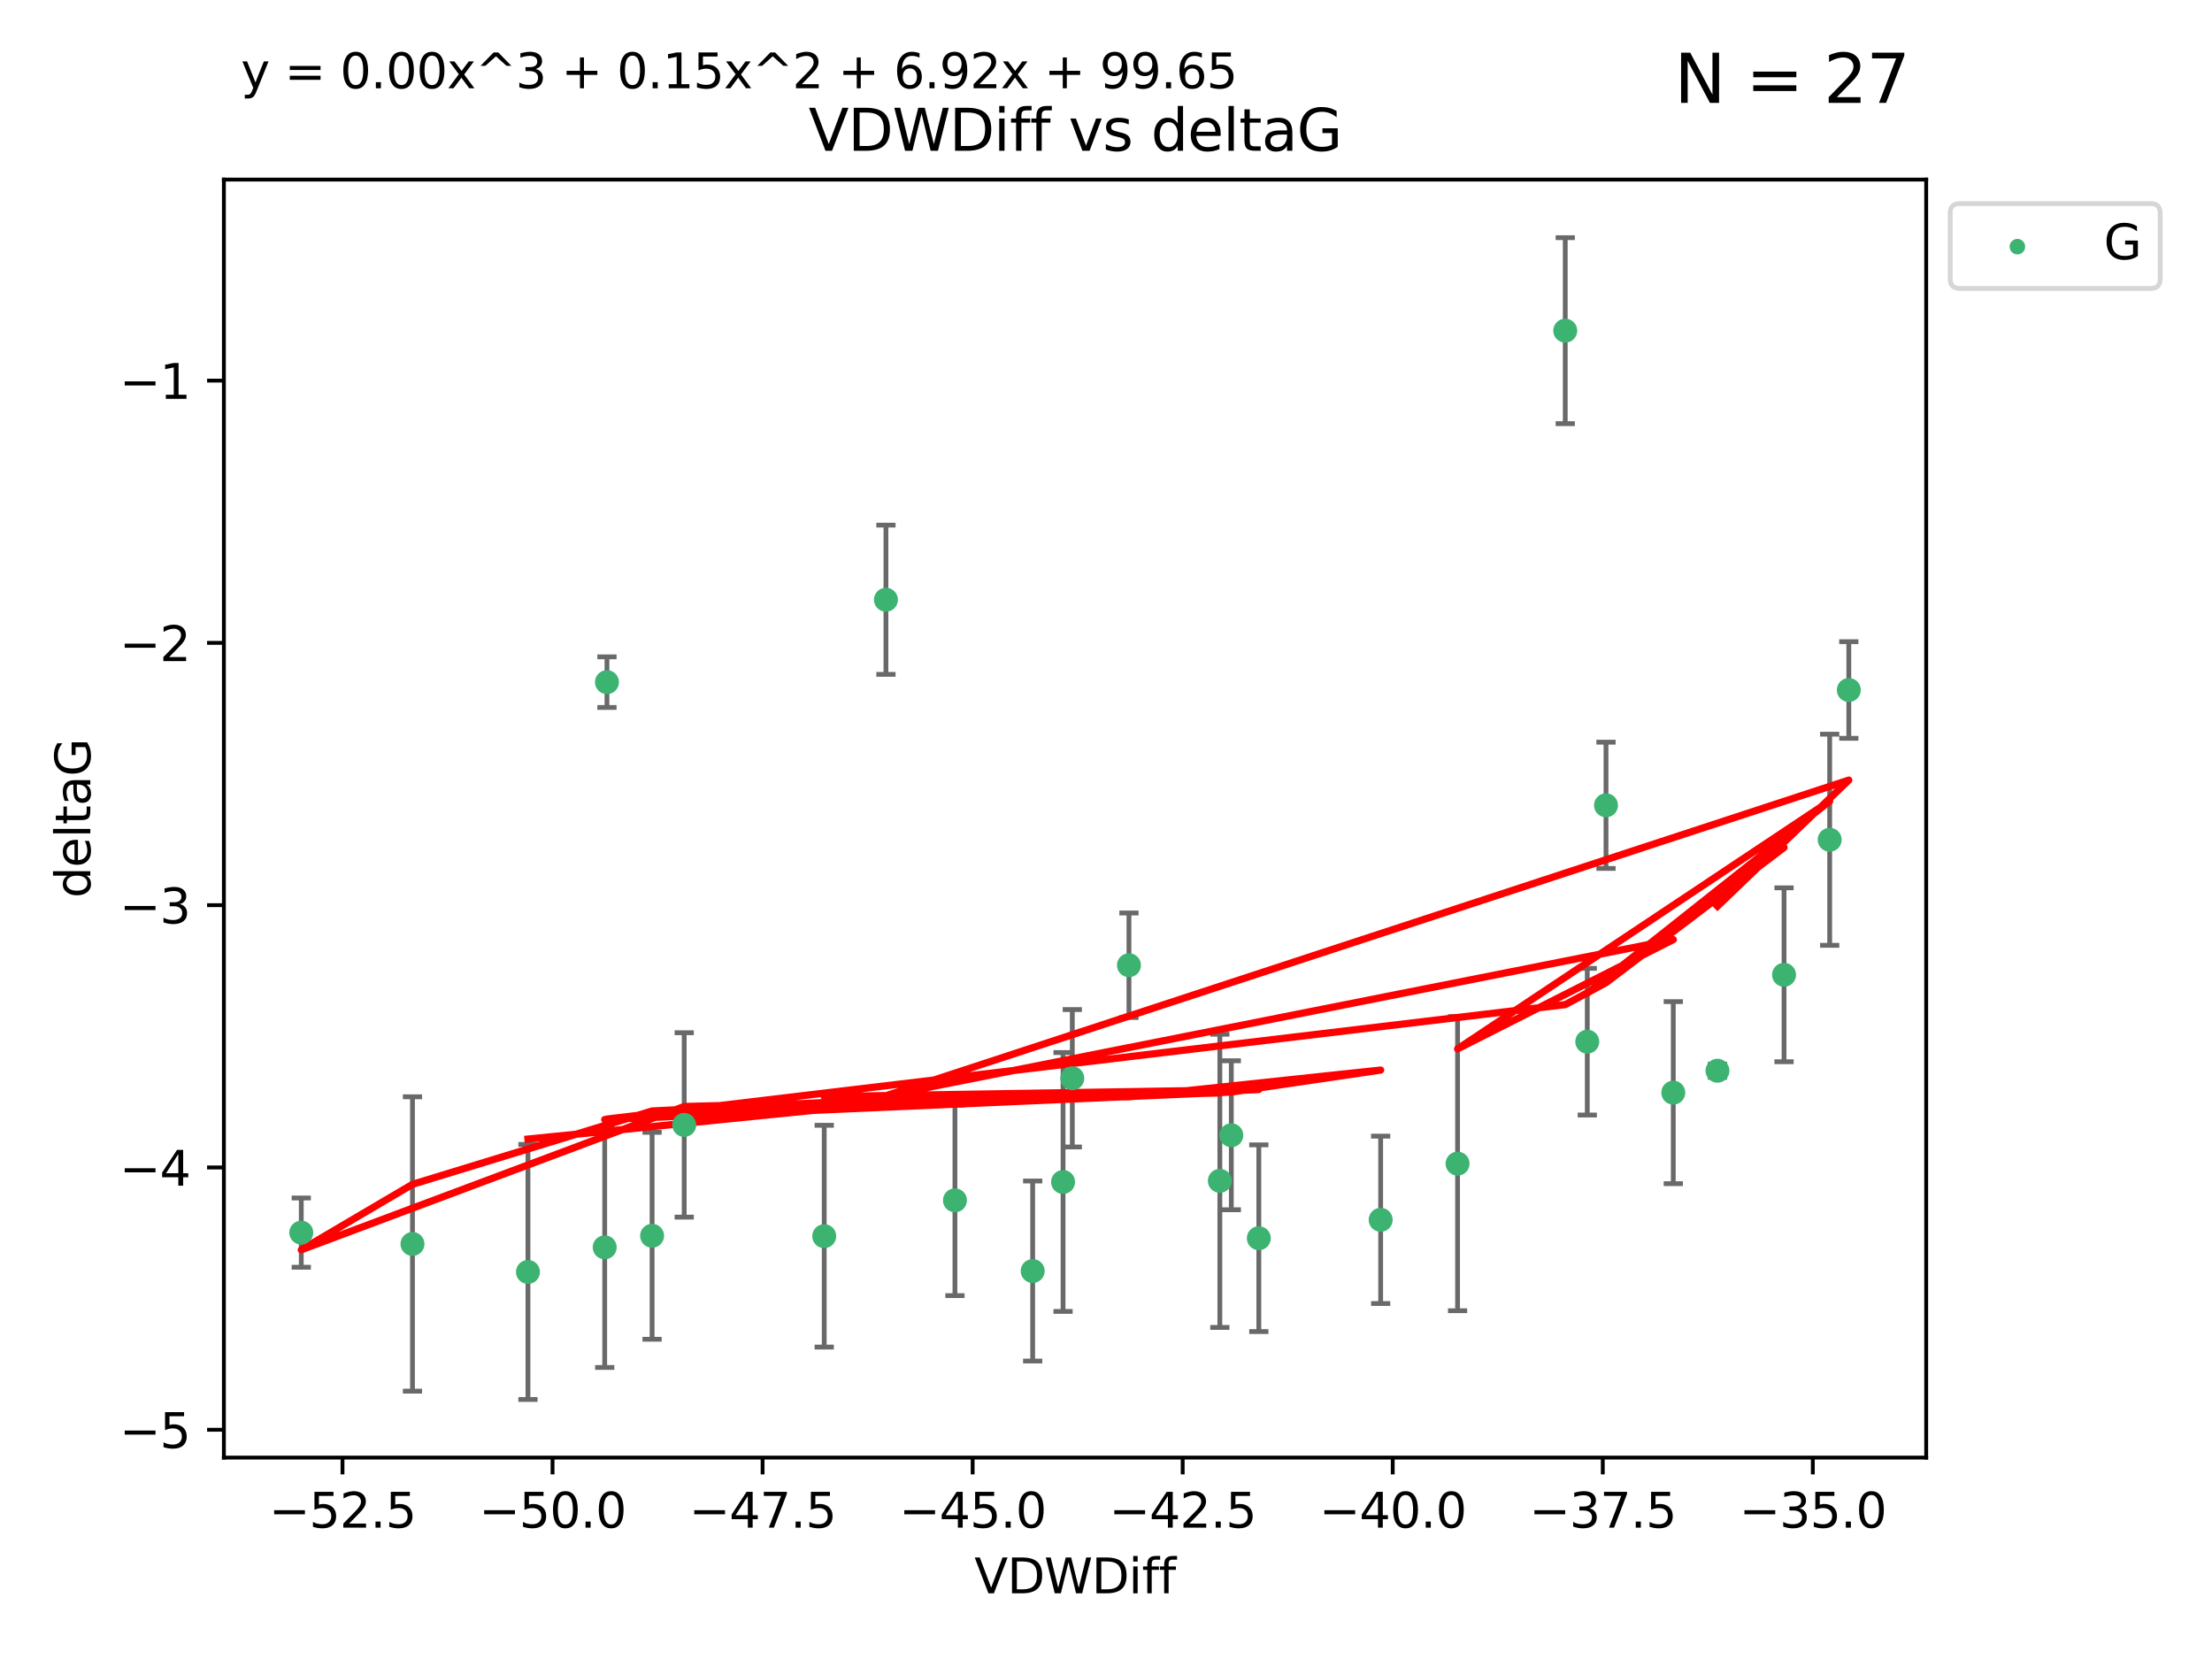 <?xml version="1.0" encoding="utf-8" standalone="no"?>
<!DOCTYPE svg PUBLIC "-//W3C//DTD SVG 1.1//EN"
  "http://www.w3.org/Graphics/SVG/1.1/DTD/svg11.dtd">
<svg xmlns:xlink="http://www.w3.org/1999/xlink" width="460.8pt" height="345.6pt" viewBox="0 0 460.8 345.6" xmlns="http://www.w3.org/2000/svg" version="1.1">
 <defs>
  <style type="text/css">*{stroke-linejoin: round; stroke-linecap: butt}</style>
 </defs>
 <g id="figure_1">
  <g id="patch_1">
   <path d="M 0 345.6 
L 460.8 345.6 
L 460.8 0 
L 0 0 
z
" style="fill: #ffffff"/>
  </g>
  <g id="axes_1">
   <g id="patch_2">
    <path d="M 46.64 303.64 
L 401.26 303.64 
L 401.26 37.411 
L 46.64 37.411 
z
" style="fill: #ffffff"/>
   </g>
   <g id="PathCollection_1">
    <defs>
     <path id="mcfb5f20d52" d="M 0 1.118 
C 0.297 1.118 0.581 1 0.791 0.791 
C 1 0.581 1.118 0.297 1.118 0 
C 1.118 -0.297 1 -0.581 0.791 -0.791 
C 0.581 -1 0.297 -1.118 0 -1.118 
C -0.297 -1.118 -0.581 -1 -0.791 -0.791 
C -1 -0.581 -1.118 -0.297 -1.118 0 
C -1.118 0.297 -1 0.581 -0.791 0.791 
C -0.581 1 -0.297 1.118 0 1.118 
z
" style="stroke: #3cb371"/>
    </defs>
    <g clip-path="url(#pa215ea2fc1)">
     <use xlink:href="#mcfb5f20d52" x="109.985" y="264.972" style="fill: #3cb371; stroke: #3cb371"/>
     <use xlink:href="#mcfb5f20d52" x="198.933" y="250.055" style="fill: #3cb371; stroke: #3cb371"/>
     <use xlink:href="#mcfb5f20d52" x="135.843" y="257.437" style="fill: #3cb371; stroke: #3cb371"/>
     <use xlink:href="#mcfb5f20d52" x="85.926" y="259.141" style="fill: #3cb371; stroke: #3cb371"/>
     <use xlink:href="#mcfb5f20d52" x="62.759" y="256.778" style="fill: #3cb371; stroke: #3cb371"/>
     <use xlink:href="#mcfb5f20d52" x="142.531" y="234.344" style="fill: #3cb371; stroke: #3cb371"/>
     <use xlink:href="#mcfb5f20d52" x="221.455" y="246.229" style="fill: #3cb371; stroke: #3cb371"/>
     <use xlink:href="#mcfb5f20d52" x="254.115" y="245.992" style="fill: #3cb371; stroke: #3cb371"/>
     <use xlink:href="#mcfb5f20d52" x="215.126" y="264.776" style="fill: #3cb371; stroke: #3cb371"/>
     <use xlink:href="#mcfb5f20d52" x="235.182" y="201.074" style="fill: #3cb371; stroke: #3cb371"/>
     <use xlink:href="#mcfb5f20d52" x="287.617" y="254.111" style="fill: #3cb371; stroke: #3cb371"/>
     <use xlink:href="#mcfb5f20d52" x="256.504" y="236.494" style="fill: #3cb371; stroke: #3cb371"/>
     <use xlink:href="#mcfb5f20d52" x="125.97" y="259.839" style="fill: #3cb371; stroke: #3cb371"/>
     <use xlink:href="#mcfb5f20d52" x="223.379" y="224.622" style="fill: #3cb371; stroke: #3cb371"/>
     <use xlink:href="#mcfb5f20d52" x="171.702" y="257.518" style="fill: #3cb371; stroke: #3cb371"/>
     <use xlink:href="#mcfb5f20d52" x="262.236" y="257.942" style="fill: #3cb371; stroke: #3cb371"/>
     <use xlink:href="#mcfb5f20d52" x="126.442" y="142.106" style="fill: #3cb371; stroke: #3cb371"/>
     <use xlink:href="#mcfb5f20d52" x="326.07" y="68.883" style="fill: #3cb371; stroke: #3cb371"/>
     <use xlink:href="#mcfb5f20d52" x="334.558" y="167.759" style="fill: #3cb371; stroke: #3cb371"/>
     <use xlink:href="#mcfb5f20d52" x="371.648" y="203.065" style="fill: #3cb371; stroke: #3cb371"/>
     <use xlink:href="#mcfb5f20d52" x="330.659" y="217.003" style="fill: #3cb371; stroke: #3cb371"/>
     <use xlink:href="#mcfb5f20d52" x="381.157" y="174.936" style="fill: #3cb371; stroke: #3cb371"/>
     <use xlink:href="#mcfb5f20d52" x="303.637" y="242.405" style="fill: #3cb371; stroke: #3cb371"/>
     <use xlink:href="#mcfb5f20d52" x="348.575" y="227.617" style="fill: #3cb371; stroke: #3cb371"/>
     <use xlink:href="#mcfb5f20d52" x="184.558" y="124.937" style="fill: #3cb371; stroke: #3cb371"/>
     <use xlink:href="#mcfb5f20d52" x="385.141" y="143.742" style="fill: #3cb371; stroke: #3cb371"/>
     <use xlink:href="#mcfb5f20d52" x="357.783" y="223.052" style="fill: #3cb371; stroke: #3cb371"/>
    </g>
   </g>
   <g id="matplotlib.axis_1">
    <g id="xtick_1">
     <g id="line2d_1">
      <defs>
       <path id="maf5c2fe9db" d="M 0 0 
L 0 3.5 
" style="stroke: #000000; stroke-width: 0.8"/>
      </defs>
      <g>
       <use xlink:href="#maf5c2fe9db" x="71.348" y="303.64" style="stroke: #000000; stroke-width: 0.8"/>
      </g>
     </g>
     <g id="text_1">
      <!-- −52.5 -->
      <g transform="translate(56.025 318.238)scale(0.1 -0.1)">
       <defs>
        <path id="DejaVuSans-2212" d="M 678 2272 
L 4684 2272 
L 4684 1741 
L 678 1741 
L 678 2272 
z
" transform="scale(0.016)"/>
        <path id="DejaVuSans-35" d="M 691 4666 
L 3169 4666 
L 3169 4134 
L 1269 4134 
L 1269 2991 
Q 1406 3038 1543 3061 
Q 1681 3084 1819 3084 
Q 2600 3084 3056 2656 
Q 3513 2228 3513 1497 
Q 3513 744 3044 326 
Q 2575 -91 1722 -91 
Q 1428 -91 1123 -41 
Q 819 9 494 109 
L 494 744 
Q 775 591 1075 516 
Q 1375 441 1709 441 
Q 2250 441 2565 725 
Q 2881 1009 2881 1497 
Q 2881 1984 2565 2268 
Q 2250 2553 1709 2553 
Q 1456 2553 1204 2497 
Q 953 2441 691 2322 
L 691 4666 
z
" transform="scale(0.016)"/>
        <path id="DejaVuSans-32" d="M 1228 531 
L 3431 531 
L 3431 0 
L 469 0 
L 469 531 
Q 828 903 1448 1529 
Q 2069 2156 2228 2338 
Q 2531 2678 2651 2914 
Q 2772 3150 2772 3378 
Q 2772 3750 2511 3984 
Q 2250 4219 1831 4219 
Q 1534 4219 1204 4116 
Q 875 4013 500 3803 
L 500 4441 
Q 881 4594 1212 4672 
Q 1544 4750 1819 4750 
Q 2544 4750 2975 4387 
Q 3406 4025 3406 3419 
Q 3406 3131 3298 2873 
Q 3191 2616 2906 2266 
Q 2828 2175 2409 1742 
Q 1991 1309 1228 531 
z
" transform="scale(0.016)"/>
        <path id="DejaVuSans-2e" d="M 684 794 
L 1344 794 
L 1344 0 
L 684 0 
L 684 794 
z
" transform="scale(0.016)"/>
       </defs>
       <use xlink:href="#DejaVuSans-2212"/>
       <use xlink:href="#DejaVuSans-35" x="83.789"/>
       <use xlink:href="#DejaVuSans-32" x="147.412"/>
       <use xlink:href="#DejaVuSans-2e" x="211.035"/>
       <use xlink:href="#DejaVuSans-35" x="242.822"/>
      </g>
     </g>
    </g>
    <g id="xtick_2">
     <g id="line2d_2">
      <g>
       <use xlink:href="#maf5c2fe9db" x="115.104" y="303.64" style="stroke: #000000; stroke-width: 0.8"/>
      </g>
     </g>
     <g id="text_2">
      <!-- −50.0 -->
      <g transform="translate(99.781 318.238)scale(0.1 -0.1)">
       <defs>
        <path id="DejaVuSans-30" d="M 2034 4250 
Q 1547 4250 1301 3770 
Q 1056 3291 1056 2328 
Q 1056 1369 1301 889 
Q 1547 409 2034 409 
Q 2525 409 2770 889 
Q 3016 1369 3016 2328 
Q 3016 3291 2770 3770 
Q 2525 4250 2034 4250 
z
M 2034 4750 
Q 2819 4750 3233 4129 
Q 3647 3509 3647 2328 
Q 3647 1150 3233 529 
Q 2819 -91 2034 -91 
Q 1250 -91 836 529 
Q 422 1150 422 2328 
Q 422 3509 836 4129 
Q 1250 4750 2034 4750 
z
" transform="scale(0.016)"/>
       </defs>
       <use xlink:href="#DejaVuSans-2212"/>
       <use xlink:href="#DejaVuSans-35" x="83.789"/>
       <use xlink:href="#DejaVuSans-30" x="147.412"/>
       <use xlink:href="#DejaVuSans-2e" x="211.035"/>
       <use xlink:href="#DejaVuSans-30" x="242.822"/>
      </g>
     </g>
    </g>
    <g id="xtick_3">
     <g id="line2d_3">
      <g>
       <use xlink:href="#maf5c2fe9db" x="158.861" y="303.64" style="stroke: #000000; stroke-width: 0.8"/>
      </g>
     </g>
     <g id="text_3">
      <!-- −47.5 -->
      <g transform="translate(143.538 318.238)scale(0.1 -0.1)">
       <defs>
        <path id="DejaVuSans-34" d="M 2419 4116 
L 825 1625 
L 2419 1625 
L 2419 4116 
z
M 2253 4666 
L 3047 4666 
L 3047 1625 
L 3713 1625 
L 3713 1100 
L 3047 1100 
L 3047 0 
L 2419 0 
L 2419 1100 
L 313 1100 
L 313 1709 
L 2253 4666 
z
" transform="scale(0.016)"/>
        <path id="DejaVuSans-37" d="M 525 4666 
L 3525 4666 
L 3525 4397 
L 1831 0 
L 1172 0 
L 2766 4134 
L 525 4134 
L 525 4666 
z
" transform="scale(0.016)"/>
       </defs>
       <use xlink:href="#DejaVuSans-2212"/>
       <use xlink:href="#DejaVuSans-34" x="83.789"/>
       <use xlink:href="#DejaVuSans-37" x="147.412"/>
       <use xlink:href="#DejaVuSans-2e" x="211.035"/>
       <use xlink:href="#DejaVuSans-35" x="242.822"/>
      </g>
     </g>
    </g>
    <g id="xtick_4">
     <g id="line2d_4">
      <g>
       <use xlink:href="#maf5c2fe9db" x="202.617" y="303.64" style="stroke: #000000; stroke-width: 0.8"/>
      </g>
     </g>
     <g id="text_4">
      <!-- −45.0 -->
      <g transform="translate(187.294 318.238)scale(0.1 -0.1)">
       <use xlink:href="#DejaVuSans-2212"/>
       <use xlink:href="#DejaVuSans-34" x="83.789"/>
       <use xlink:href="#DejaVuSans-35" x="147.412"/>
       <use xlink:href="#DejaVuSans-2e" x="211.035"/>
       <use xlink:href="#DejaVuSans-30" x="242.822"/>
      </g>
     </g>
    </g>
    <g id="xtick_5">
     <g id="line2d_5">
      <g>
       <use xlink:href="#maf5c2fe9db" x="246.373" y="303.64" style="stroke: #000000; stroke-width: 0.8"/>
      </g>
     </g>
     <g id="text_5">
      <!-- −42.5 -->
      <g transform="translate(231.051 318.238)scale(0.1 -0.1)">
       <use xlink:href="#DejaVuSans-2212"/>
       <use xlink:href="#DejaVuSans-34" x="83.789"/>
       <use xlink:href="#DejaVuSans-32" x="147.412"/>
       <use xlink:href="#DejaVuSans-2e" x="211.035"/>
       <use xlink:href="#DejaVuSans-35" x="242.822"/>
      </g>
     </g>
    </g>
    <g id="xtick_6">
     <g id="line2d_6">
      <g>
       <use xlink:href="#maf5c2fe9db" x="290.13" y="303.64" style="stroke: #000000; stroke-width: 0.8"/>
      </g>
     </g>
     <g id="text_6">
      <!-- −40.0 -->
      <g transform="translate(274.807 318.238)scale(0.1 -0.1)">
       <use xlink:href="#DejaVuSans-2212"/>
       <use xlink:href="#DejaVuSans-34" x="83.789"/>
       <use xlink:href="#DejaVuSans-30" x="147.412"/>
       <use xlink:href="#DejaVuSans-2e" x="211.035"/>
       <use xlink:href="#DejaVuSans-30" x="242.822"/>
      </g>
     </g>
    </g>
    <g id="xtick_7">
     <g id="line2d_7">
      <g>
       <use xlink:href="#maf5c2fe9db" x="333.886" y="303.64" style="stroke: #000000; stroke-width: 0.8"/>
      </g>
     </g>
     <g id="text_7">
      <!-- −37.5 -->
      <g transform="translate(318.564 318.238)scale(0.1 -0.1)">
       <defs>
        <path id="DejaVuSans-33" d="M 2597 2516 
Q 3050 2419 3304 2112 
Q 3559 1806 3559 1356 
Q 3559 666 3084 287 
Q 2609 -91 1734 -91 
Q 1441 -91 1130 -33 
Q 819 25 488 141 
L 488 750 
Q 750 597 1062 519 
Q 1375 441 1716 441 
Q 2309 441 2620 675 
Q 2931 909 2931 1356 
Q 2931 1769 2642 2001 
Q 2353 2234 1838 2234 
L 1294 2234 
L 1294 2753 
L 1863 2753 
Q 2328 2753 2575 2939 
Q 2822 3125 2822 3475 
Q 2822 3834 2567 4026 
Q 2313 4219 1838 4219 
Q 1578 4219 1281 4162 
Q 984 4106 628 3988 
L 628 4550 
Q 988 4650 1302 4700 
Q 1616 4750 1894 4750 
Q 2613 4750 3031 4423 
Q 3450 4097 3450 3541 
Q 3450 3153 3228 2886 
Q 3006 2619 2597 2516 
z
" transform="scale(0.016)"/>
       </defs>
       <use xlink:href="#DejaVuSans-2212"/>
       <use xlink:href="#DejaVuSans-33" x="83.789"/>
       <use xlink:href="#DejaVuSans-37" x="147.412"/>
       <use xlink:href="#DejaVuSans-2e" x="211.035"/>
       <use xlink:href="#DejaVuSans-35" x="242.822"/>
      </g>
     </g>
    </g>
    <g id="xtick_8">
     <g id="line2d_8">
      <g>
       <use xlink:href="#maf5c2fe9db" x="377.643" y="303.64" style="stroke: #000000; stroke-width: 0.8"/>
      </g>
     </g>
     <g id="text_8">
      <!-- −35.0 -->
      <g transform="translate(362.32 318.238)scale(0.1 -0.1)">
       <use xlink:href="#DejaVuSans-2212"/>
       <use xlink:href="#DejaVuSans-33" x="83.789"/>
       <use xlink:href="#DejaVuSans-35" x="147.412"/>
       <use xlink:href="#DejaVuSans-2e" x="211.035"/>
       <use xlink:href="#DejaVuSans-30" x="242.822"/>
      </g>
     </g>
    </g>
    <g id="text_9">
     <!-- VDWDiff -->
     <g transform="translate(202.977 331.917)scale(0.1 -0.1)">
      <defs>
       <path id="DejaVuSans-56" d="M 1831 0 
L 50 4666 
L 709 4666 
L 2188 738 
L 3669 4666 
L 4325 4666 
L 2547 0 
L 1831 0 
z
" transform="scale(0.016)"/>
       <path id="DejaVuSans-44" d="M 1259 4147 
L 1259 519 
L 2022 519 
Q 2988 519 3436 956 
Q 3884 1394 3884 2338 
Q 3884 3275 3436 3711 
Q 2988 4147 2022 4147 
L 1259 4147 
z
M 628 4666 
L 1925 4666 
Q 3281 4666 3915 4102 
Q 4550 3538 4550 2338 
Q 4550 1131 3912 565 
Q 3275 0 1925 0 
L 628 0 
L 628 4666 
z
" transform="scale(0.016)"/>
       <path id="DejaVuSans-57" d="M 213 4666 
L 850 4666 
L 1831 722 
L 2809 4666 
L 3519 4666 
L 4500 722 
L 5478 4666 
L 6119 4666 
L 4947 0 
L 4153 0 
L 3169 4050 
L 2175 0 
L 1381 0 
L 213 4666 
z
" transform="scale(0.016)"/>
       <path id="DejaVuSans-69" d="M 603 3500 
L 1178 3500 
L 1178 0 
L 603 0 
L 603 3500 
z
M 603 4863 
L 1178 4863 
L 1178 4134 
L 603 4134 
L 603 4863 
z
" transform="scale(0.016)"/>
       <path id="DejaVuSans-66" d="M 2375 4863 
L 2375 4384 
L 1825 4384 
Q 1516 4384 1395 4259 
Q 1275 4134 1275 3809 
L 1275 3500 
L 2222 3500 
L 2222 3053 
L 1275 3053 
L 1275 0 
L 697 0 
L 697 3053 
L 147 3053 
L 147 3500 
L 697 3500 
L 697 3744 
Q 697 4328 969 4595 
Q 1241 4863 1831 4863 
L 2375 4863 
z
" transform="scale(0.016)"/>
      </defs>
      <use xlink:href="#DejaVuSans-56"/>
      <use xlink:href="#DejaVuSans-44" x="68.408"/>
      <use xlink:href="#DejaVuSans-57" x="145.41"/>
      <use xlink:href="#DejaVuSans-44" x="244.287"/>
      <use xlink:href="#DejaVuSans-69" x="321.289"/>
      <use xlink:href="#DejaVuSans-66" x="349.072"/>
      <use xlink:href="#DejaVuSans-66" x="384.277"/>
     </g>
    </g>
   </g>
   <g id="matplotlib.axis_2">
    <g id="ytick_1">
     <g id="line2d_9">
      <defs>
       <path id="m49d3911bab" d="M 0 0 
L -3.5 0 
" style="stroke: #000000; stroke-width: 0.8"/>
      </defs>
      <g>
       <use xlink:href="#m49d3911bab" x="46.64" y="297.844" style="stroke: #000000; stroke-width: 0.8"/>
      </g>
     </g>
     <g id="text_10">
      <!-- −5 -->
      <g transform="translate(24.898 301.643)scale(0.1 -0.1)">
       <use xlink:href="#DejaVuSans-2212"/>
       <use xlink:href="#DejaVuSans-35" x="83.789"/>
      </g>
     </g>
    </g>
    <g id="ytick_2">
     <g id="line2d_10">
      <g>
       <use xlink:href="#m49d3911bab" x="46.64" y="243.204" style="stroke: #000000; stroke-width: 0.8"/>
      </g>
     </g>
     <g id="text_11">
      <!-- −4 -->
      <g transform="translate(24.898 247.003)scale(0.1 -0.1)">
       <use xlink:href="#DejaVuSans-2212"/>
       <use xlink:href="#DejaVuSans-34" x="83.789"/>
      </g>
     </g>
    </g>
    <g id="ytick_3">
     <g id="line2d_11">
      <g>
       <use xlink:href="#m49d3911bab" x="46.64" y="188.564" style="stroke: #000000; stroke-width: 0.8"/>
      </g>
     </g>
     <g id="text_12">
      <!-- −3 -->
      <g transform="translate(24.898 192.364)scale(0.1 -0.1)">
       <use xlink:href="#DejaVuSans-2212"/>
       <use xlink:href="#DejaVuSans-33" x="83.789"/>
      </g>
     </g>
    </g>
    <g id="ytick_4">
     <g id="line2d_12">
      <g>
       <use xlink:href="#m49d3911bab" x="46.64" y="133.924" style="stroke: #000000; stroke-width: 0.8"/>
      </g>
     </g>
     <g id="text_13">
      <!-- −2 -->
      <g transform="translate(24.898 137.724)scale(0.1 -0.1)">
       <use xlink:href="#DejaVuSans-2212"/>
       <use xlink:href="#DejaVuSans-32" x="83.789"/>
      </g>
     </g>
    </g>
    <g id="ytick_5">
     <g id="line2d_13">
      <g>
       <use xlink:href="#m49d3911bab" x="46.64" y="79.284" style="stroke: #000000; stroke-width: 0.8"/>
      </g>
     </g>
     <g id="text_14">
      <!-- −1 -->
      <g transform="translate(24.898 83.084)scale(0.1 -0.1)">
       <defs>
        <path id="DejaVuSans-31" d="M 794 531 
L 1825 531 
L 1825 4091 
L 703 3866 
L 703 4441 
L 1819 4666 
L 2450 4666 
L 2450 531 
L 3481 531 
L 3481 0 
L 794 0 
L 794 531 
z
" transform="scale(0.016)"/>
       </defs>
       <use xlink:href="#DejaVuSans-2212"/>
       <use xlink:href="#DejaVuSans-31" x="83.789"/>
      </g>
     </g>
    </g>
    <g id="text_15">
     <!-- deltaG -->
     <g transform="translate(18.818 187.064)rotate(-90)scale(0.1 -0.1)">
      <defs>
       <path id="DejaVuSans-64" d="M 2906 2969 
L 2906 4863 
L 3481 4863 
L 3481 0 
L 2906 0 
L 2906 525 
Q 2725 213 2448 61 
Q 2172 -91 1784 -91 
Q 1150 -91 751 415 
Q 353 922 353 1747 
Q 353 2572 751 3078 
Q 1150 3584 1784 3584 
Q 2172 3584 2448 3432 
Q 2725 3281 2906 2969 
z
M 947 1747 
Q 947 1113 1208 752 
Q 1469 391 1925 391 
Q 2381 391 2643 752 
Q 2906 1113 2906 1747 
Q 2906 2381 2643 2742 
Q 2381 3103 1925 3103 
Q 1469 3103 1208 2742 
Q 947 2381 947 1747 
z
" transform="scale(0.016)"/>
       <path id="DejaVuSans-65" d="M 3597 1894 
L 3597 1613 
L 953 1613 
Q 991 1019 1311 708 
Q 1631 397 2203 397 
Q 2534 397 2845 478 
Q 3156 559 3463 722 
L 3463 178 
Q 3153 47 2828 -22 
Q 2503 -91 2169 -91 
Q 1331 -91 842 396 
Q 353 884 353 1716 
Q 353 2575 817 3079 
Q 1281 3584 2069 3584 
Q 2775 3584 3186 3129 
Q 3597 2675 3597 1894 
z
M 3022 2063 
Q 3016 2534 2758 2815 
Q 2500 3097 2075 3097 
Q 1594 3097 1305 2825 
Q 1016 2553 972 2059 
L 3022 2063 
z
" transform="scale(0.016)"/>
       <path id="DejaVuSans-6c" d="M 603 4863 
L 1178 4863 
L 1178 0 
L 603 0 
L 603 4863 
z
" transform="scale(0.016)"/>
       <path id="DejaVuSans-74" d="M 1172 4494 
L 1172 3500 
L 2356 3500 
L 2356 3053 
L 1172 3053 
L 1172 1153 
Q 1172 725 1289 603 
Q 1406 481 1766 481 
L 2356 481 
L 2356 0 
L 1766 0 
Q 1100 0 847 248 
Q 594 497 594 1153 
L 594 3053 
L 172 3053 
L 172 3500 
L 594 3500 
L 594 4494 
L 1172 4494 
z
" transform="scale(0.016)"/>
       <path id="DejaVuSans-61" d="M 2194 1759 
Q 1497 1759 1228 1600 
Q 959 1441 959 1056 
Q 959 750 1161 570 
Q 1363 391 1709 391 
Q 2188 391 2477 730 
Q 2766 1069 2766 1631 
L 2766 1759 
L 2194 1759 
z
M 3341 1997 
L 3341 0 
L 2766 0 
L 2766 531 
Q 2569 213 2275 61 
Q 1981 -91 1556 -91 
Q 1019 -91 701 211 
Q 384 513 384 1019 
Q 384 1609 779 1909 
Q 1175 2209 1959 2209 
L 2766 2209 
L 2766 2266 
Q 2766 2663 2505 2880 
Q 2244 3097 1772 3097 
Q 1472 3097 1187 3025 
Q 903 2953 641 2809 
L 641 3341 
Q 956 3463 1253 3523 
Q 1550 3584 1831 3584 
Q 2591 3584 2966 3190 
Q 3341 2797 3341 1997 
z
" transform="scale(0.016)"/>
       <path id="DejaVuSans-47" d="M 3809 666 
L 3809 1919 
L 2778 1919 
L 2778 2438 
L 4434 2438 
L 4434 434 
Q 4069 175 3628 42 
Q 3188 -91 2688 -91 
Q 1594 -91 976 548 
Q 359 1188 359 2328 
Q 359 3472 976 4111 
Q 1594 4750 2688 4750 
Q 3144 4750 3555 4637 
Q 3966 4525 4313 4306 
L 4313 3634 
Q 3963 3931 3569 4081 
Q 3175 4231 2741 4231 
Q 1884 4231 1454 3753 
Q 1025 3275 1025 2328 
Q 1025 1384 1454 906 
Q 1884 428 2741 428 
Q 3075 428 3337 486 
Q 3600 544 3809 666 
z
" transform="scale(0.016)"/>
      </defs>
      <use xlink:href="#DejaVuSans-64"/>
      <use xlink:href="#DejaVuSans-65" x="63.477"/>
      <use xlink:href="#DejaVuSans-6c" x="125"/>
      <use xlink:href="#DejaVuSans-74" x="152.783"/>
      <use xlink:href="#DejaVuSans-61" x="191.992"/>
      <use xlink:href="#DejaVuSans-47" x="253.271"/>
     </g>
    </g>
   </g>
   <g id="LineCollection_1">
    <path d="M 109.985 291.539 
L 109.985 238.405 
" clip-path="url(#pa215ea2fc1)" style="fill: none; stroke: #696969"/>
    <path d="M 198.933 269.901 
L 198.933 230.209 
" clip-path="url(#pa215ea2fc1)" style="fill: none; stroke: #696969"/>
    <path d="M 135.843 278.993 
L 135.843 235.88 
" clip-path="url(#pa215ea2fc1)" style="fill: none; stroke: #696969"/>
    <path d="M 85.926 289.801 
L 85.926 228.482 
" clip-path="url(#pa215ea2fc1)" style="fill: none; stroke: #696969"/>
    <path d="M 62.759 263.99 
L 62.759 249.567 
" clip-path="url(#pa215ea2fc1)" style="fill: none; stroke: #696969"/>
    <path d="M 142.531 253.55 
L 142.531 215.138 
" clip-path="url(#pa215ea2fc1)" style="fill: none; stroke: #696969"/>
    <path d="M 221.455 273.192 
L 221.455 219.267 
" clip-path="url(#pa215ea2fc1)" style="fill: none; stroke: #696969"/>
    <path d="M 254.115 276.528 
L 254.115 215.456 
" clip-path="url(#pa215ea2fc1)" style="fill: none; stroke: #696969"/>
    <path d="M 215.126 283.526 
L 215.126 246.025 
" clip-path="url(#pa215ea2fc1)" style="fill: none; stroke: #696969"/>
    <path d="M 235.182 211.954 
L 235.182 190.194 
" clip-path="url(#pa215ea2fc1)" style="fill: none; stroke: #696969"/>
    <path d="M 287.617 271.544 
L 287.617 236.678 
" clip-path="url(#pa215ea2fc1)" style="fill: none; stroke: #696969"/>
    <path d="M 256.504 252.013 
L 256.504 220.976 
" clip-path="url(#pa215ea2fc1)" style="fill: none; stroke: #696969"/>
    <path d="M 125.97 284.867 
L 125.97 234.811 
" clip-path="url(#pa215ea2fc1)" style="fill: none; stroke: #696969"/>
    <path d="M 223.379 238.936 
L 223.379 210.308 
" clip-path="url(#pa215ea2fc1)" style="fill: none; stroke: #696969"/>
    <path d="M 171.702 280.619 
L 171.702 234.417 
" clip-path="url(#pa215ea2fc1)" style="fill: none; stroke: #696969"/>
    <path d="M 262.236 277.391 
L 262.236 238.493 
" clip-path="url(#pa215ea2fc1)" style="fill: none; stroke: #696969"/>
    <path d="M 126.442 147.375 
L 126.442 136.837 
" clip-path="url(#pa215ea2fc1)" style="fill: none; stroke: #696969"/>
    <path d="M 326.07 88.254 
L 326.07 49.513 
" clip-path="url(#pa215ea2fc1)" style="fill: none; stroke: #696969"/>
    <path d="M 334.558 180.911 
L 334.558 154.608 
" clip-path="url(#pa215ea2fc1)" style="fill: none; stroke: #696969"/>
    <path d="M 371.648 221.176 
L 371.648 184.954 
" clip-path="url(#pa215ea2fc1)" style="fill: none; stroke: #696969"/>
    <path d="M 330.659 232.281 
L 330.659 201.724 
" clip-path="url(#pa215ea2fc1)" style="fill: none; stroke: #696969"/>
    <path d="M 381.157 196.929 
L 381.157 152.943 
" clip-path="url(#pa215ea2fc1)" style="fill: none; stroke: #696969"/>
    <path d="M 303.637 273.048 
L 303.637 211.762 
" clip-path="url(#pa215ea2fc1)" style="fill: none; stroke: #696969"/>
    <path d="M 348.575 246.578 
L 348.575 208.656 
" clip-path="url(#pa215ea2fc1)" style="fill: none; stroke: #696969"/>
    <path d="M 184.558 140.481 
L 184.558 109.392 
" clip-path="url(#pa215ea2fc1)" style="fill: none; stroke: #696969"/>
    <path d="M 385.141 153.804 
L 385.141 133.679 
" clip-path="url(#pa215ea2fc1)" style="fill: none; stroke: #696969"/>
    <path d="M 357.783 224.416 
L 357.783 221.688 
" clip-path="url(#pa215ea2fc1)" style="fill: none; stroke: #696969"/>
   </g>
   <g id="line2d_14">
    <defs>
     <path id="mbcaa3d9233" d="M 2 0 
L -2 -0 
" style="stroke: #696969"/>
    </defs>
    <g clip-path="url(#pa215ea2fc1)">
     <use xlink:href="#mbcaa3d9233" x="109.985" y="291.539" style="fill: #696969; stroke: #696969"/>
     <use xlink:href="#mbcaa3d9233" x="198.933" y="269.901" style="fill: #696969; stroke: #696969"/>
     <use xlink:href="#mbcaa3d9233" x="135.843" y="278.993" style="fill: #696969; stroke: #696969"/>
     <use xlink:href="#mbcaa3d9233" x="85.926" y="289.801" style="fill: #696969; stroke: #696969"/>
     <use xlink:href="#mbcaa3d9233" x="62.759" y="263.99" style="fill: #696969; stroke: #696969"/>
     <use xlink:href="#mbcaa3d9233" x="142.531" y="253.55" style="fill: #696969; stroke: #696969"/>
     <use xlink:href="#mbcaa3d9233" x="221.455" y="273.192" style="fill: #696969; stroke: #696969"/>
     <use xlink:href="#mbcaa3d9233" x="254.115" y="276.528" style="fill: #696969; stroke: #696969"/>
     <use xlink:href="#mbcaa3d9233" x="215.126" y="283.526" style="fill: #696969; stroke: #696969"/>
     <use xlink:href="#mbcaa3d9233" x="235.182" y="211.954" style="fill: #696969; stroke: #696969"/>
     <use xlink:href="#mbcaa3d9233" x="287.617" y="271.544" style="fill: #696969; stroke: #696969"/>
     <use xlink:href="#mbcaa3d9233" x="256.504" y="252.013" style="fill: #696969; stroke: #696969"/>
     <use xlink:href="#mbcaa3d9233" x="125.97" y="284.867" style="fill: #696969; stroke: #696969"/>
     <use xlink:href="#mbcaa3d9233" x="223.379" y="238.936" style="fill: #696969; stroke: #696969"/>
     <use xlink:href="#mbcaa3d9233" x="171.702" y="280.619" style="fill: #696969; stroke: #696969"/>
     <use xlink:href="#mbcaa3d9233" x="262.236" y="277.391" style="fill: #696969; stroke: #696969"/>
     <use xlink:href="#mbcaa3d9233" x="126.442" y="147.375" style="fill: #696969; stroke: #696969"/>
     <use xlink:href="#mbcaa3d9233" x="326.07" y="88.254" style="fill: #696969; stroke: #696969"/>
     <use xlink:href="#mbcaa3d9233" x="334.558" y="180.911" style="fill: #696969; stroke: #696969"/>
     <use xlink:href="#mbcaa3d9233" x="371.648" y="221.176" style="fill: #696969; stroke: #696969"/>
     <use xlink:href="#mbcaa3d9233" x="330.659" y="232.281" style="fill: #696969; stroke: #696969"/>
     <use xlink:href="#mbcaa3d9233" x="381.157" y="196.929" style="fill: #696969; stroke: #696969"/>
     <use xlink:href="#mbcaa3d9233" x="303.637" y="273.048" style="fill: #696969; stroke: #696969"/>
     <use xlink:href="#mbcaa3d9233" x="348.575" y="246.578" style="fill: #696969; stroke: #696969"/>
     <use xlink:href="#mbcaa3d9233" x="184.558" y="140.481" style="fill: #696969; stroke: #696969"/>
     <use xlink:href="#mbcaa3d9233" x="385.141" y="153.804" style="fill: #696969; stroke: #696969"/>
     <use xlink:href="#mbcaa3d9233" x="357.783" y="224.416" style="fill: #696969; stroke: #696969"/>
    </g>
   </g>
   <g id="line2d_15">
    <g clip-path="url(#pa215ea2fc1)">
     <use xlink:href="#mbcaa3d9233" x="109.985" y="238.405" style="fill: #696969; stroke: #696969"/>
     <use xlink:href="#mbcaa3d9233" x="198.933" y="230.209" style="fill: #696969; stroke: #696969"/>
     <use xlink:href="#mbcaa3d9233" x="135.843" y="235.88" style="fill: #696969; stroke: #696969"/>
     <use xlink:href="#mbcaa3d9233" x="85.926" y="228.482" style="fill: #696969; stroke: #696969"/>
     <use xlink:href="#mbcaa3d9233" x="62.759" y="249.567" style="fill: #696969; stroke: #696969"/>
     <use xlink:href="#mbcaa3d9233" x="142.531" y="215.138" style="fill: #696969; stroke: #696969"/>
     <use xlink:href="#mbcaa3d9233" x="221.455" y="219.267" style="fill: #696969; stroke: #696969"/>
     <use xlink:href="#mbcaa3d9233" x="254.115" y="215.456" style="fill: #696969; stroke: #696969"/>
     <use xlink:href="#mbcaa3d9233" x="215.126" y="246.025" style="fill: #696969; stroke: #696969"/>
     <use xlink:href="#mbcaa3d9233" x="235.182" y="190.194" style="fill: #696969; stroke: #696969"/>
     <use xlink:href="#mbcaa3d9233" x="287.617" y="236.678" style="fill: #696969; stroke: #696969"/>
     <use xlink:href="#mbcaa3d9233" x="256.504" y="220.976" style="fill: #696969; stroke: #696969"/>
     <use xlink:href="#mbcaa3d9233" x="125.97" y="234.811" style="fill: #696969; stroke: #696969"/>
     <use xlink:href="#mbcaa3d9233" x="223.379" y="210.308" style="fill: #696969; stroke: #696969"/>
     <use xlink:href="#mbcaa3d9233" x="171.702" y="234.417" style="fill: #696969; stroke: #696969"/>
     <use xlink:href="#mbcaa3d9233" x="262.236" y="238.493" style="fill: #696969; stroke: #696969"/>
     <use xlink:href="#mbcaa3d9233" x="126.442" y="136.837" style="fill: #696969; stroke: #696969"/>
     <use xlink:href="#mbcaa3d9233" x="326.07" y="49.513" style="fill: #696969; stroke: #696969"/>
     <use xlink:href="#mbcaa3d9233" x="334.558" y="154.608" style="fill: #696969; stroke: #696969"/>
     <use xlink:href="#mbcaa3d9233" x="371.648" y="184.954" style="fill: #696969; stroke: #696969"/>
     <use xlink:href="#mbcaa3d9233" x="330.659" y="201.724" style="fill: #696969; stroke: #696969"/>
     <use xlink:href="#mbcaa3d9233" x="381.157" y="152.943" style="fill: #696969; stroke: #696969"/>
     <use xlink:href="#mbcaa3d9233" x="303.637" y="211.762" style="fill: #696969; stroke: #696969"/>
     <use xlink:href="#mbcaa3d9233" x="348.575" y="208.656" style="fill: #696969; stroke: #696969"/>
     <use xlink:href="#mbcaa3d9233" x="184.558" y="109.392" style="fill: #696969; stroke: #696969"/>
     <use xlink:href="#mbcaa3d9233" x="385.141" y="133.679" style="fill: #696969; stroke: #696969"/>
     <use xlink:href="#mbcaa3d9233" x="357.783" y="221.688" style="fill: #696969; stroke: #696969"/>
    </g>
   </g>
   <g id="line2d_16">
    <path d="M 109.985 237.289 
L 198.933 228.351 
L 135.843 231.435 
L 85.926 246.718 
L 62.759 260.36 
L 142.531 230.499 
L 221.455 228.583 
L 254.115 227.675 
L 215.126 228.542 
L 235.182 228.492 
L 287.617 222.913 
L 256.504 227.495 
L 125.97 233.221 
L 223.379 228.588 
L 171.702 228.439 
L 262.236 226.975 
L 126.442 233.123 
L 326.07 209.281 
L 334.558 204.721 
L 371.648 176.555 
L 330.659 206.894 
L 381.157 166.888 
L 303.637 218.503 
L 348.575 195.739 
L 184.558 228.267 
L 385.141 162.51 
L 357.783 188.774 
" clip-path="url(#pa215ea2fc1)" style="fill: none; stroke: #ff0000; stroke-width: 1.5; stroke-linecap: square"/>
   </g>
   <g id="line2d_17">
    <defs>
     <path id="m8950d03203" d="M 0 2 
C 0.53 2 1.039 1.789 1.414 1.414 
C 1.789 1.039 2 0.53 2 0 
C 2 -0.53 1.789 -1.039 1.414 -1.414 
C 1.039 -1.789 0.53 -2 0 -2 
C -0.53 -2 -1.039 -1.789 -1.414 -1.414 
C -1.789 -1.039 -2 -0.53 -2 0 
C -2 0.53 -1.789 1.039 -1.414 1.414 
C -1.039 1.789 -0.53 2 0 2 
z
" style="stroke: #3cb371"/>
    </defs>
    <g clip-path="url(#pa215ea2fc1)">
     <use xlink:href="#m8950d03203" x="109.985" y="264.972" style="fill: #3cb371; stroke: #3cb371"/>
     <use xlink:href="#m8950d03203" x="198.933" y="250.055" style="fill: #3cb371; stroke: #3cb371"/>
     <use xlink:href="#m8950d03203" x="135.843" y="257.437" style="fill: #3cb371; stroke: #3cb371"/>
     <use xlink:href="#m8950d03203" x="85.926" y="259.141" style="fill: #3cb371; stroke: #3cb371"/>
     <use xlink:href="#m8950d03203" x="62.759" y="256.778" style="fill: #3cb371; stroke: #3cb371"/>
     <use xlink:href="#m8950d03203" x="142.531" y="234.344" style="fill: #3cb371; stroke: #3cb371"/>
     <use xlink:href="#m8950d03203" x="221.455" y="246.229" style="fill: #3cb371; stroke: #3cb371"/>
     <use xlink:href="#m8950d03203" x="254.115" y="245.992" style="fill: #3cb371; stroke: #3cb371"/>
     <use xlink:href="#m8950d03203" x="215.126" y="264.776" style="fill: #3cb371; stroke: #3cb371"/>
     <use xlink:href="#m8950d03203" x="235.182" y="201.074" style="fill: #3cb371; stroke: #3cb371"/>
     <use xlink:href="#m8950d03203" x="287.617" y="254.111" style="fill: #3cb371; stroke: #3cb371"/>
     <use xlink:href="#m8950d03203" x="256.504" y="236.494" style="fill: #3cb371; stroke: #3cb371"/>
     <use xlink:href="#m8950d03203" x="125.97" y="259.839" style="fill: #3cb371; stroke: #3cb371"/>
     <use xlink:href="#m8950d03203" x="223.379" y="224.622" style="fill: #3cb371; stroke: #3cb371"/>
     <use xlink:href="#m8950d03203" x="171.702" y="257.518" style="fill: #3cb371; stroke: #3cb371"/>
     <use xlink:href="#m8950d03203" x="262.236" y="257.942" style="fill: #3cb371; stroke: #3cb371"/>
     <use xlink:href="#m8950d03203" x="126.442" y="142.106" style="fill: #3cb371; stroke: #3cb371"/>
     <use xlink:href="#m8950d03203" x="326.07" y="68.883" style="fill: #3cb371; stroke: #3cb371"/>
     <use xlink:href="#m8950d03203" x="334.558" y="167.759" style="fill: #3cb371; stroke: #3cb371"/>
     <use xlink:href="#m8950d03203" x="371.648" y="203.065" style="fill: #3cb371; stroke: #3cb371"/>
     <use xlink:href="#m8950d03203" x="330.659" y="217.003" style="fill: #3cb371; stroke: #3cb371"/>
     <use xlink:href="#m8950d03203" x="381.157" y="174.936" style="fill: #3cb371; stroke: #3cb371"/>
     <use xlink:href="#m8950d03203" x="303.637" y="242.405" style="fill: #3cb371; stroke: #3cb371"/>
     <use xlink:href="#m8950d03203" x="348.575" y="227.617" style="fill: #3cb371; stroke: #3cb371"/>
     <use xlink:href="#m8950d03203" x="184.558" y="124.937" style="fill: #3cb371; stroke: #3cb371"/>
     <use xlink:href="#m8950d03203" x="385.141" y="143.742" style="fill: #3cb371; stroke: #3cb371"/>
     <use xlink:href="#m8950d03203" x="357.783" y="223.052" style="fill: #3cb371; stroke: #3cb371"/>
    </g>
   </g>
   <g id="patch_3">
    <path d="M 46.64 303.64 
L 46.64 37.411 
" style="fill: none; stroke: #000000; stroke-width: 0.8; stroke-linejoin: miter; stroke-linecap: square"/>
   </g>
   <g id="patch_4">
    <path d="M 401.26 303.64 
L 401.26 37.411 
" style="fill: none; stroke: #000000; stroke-width: 0.8; stroke-linejoin: miter; stroke-linecap: square"/>
   </g>
   <g id="patch_5">
    <path d="M 46.64 303.64 
L 401.26 303.64 
" style="fill: none; stroke: #000000; stroke-width: 0.8; stroke-linejoin: miter; stroke-linecap: square"/>
   </g>
   <g id="patch_6">
    <path d="M 46.64 37.411 
L 401.26 37.411 
" style="fill: none; stroke: #000000; stroke-width: 0.8; stroke-linejoin: miter; stroke-linecap: square"/>
   </g>
   <g id="text_16">
    <!-- N = 27 -->
    <g transform="translate(348.795 21.426)scale(0.14 -0.14)">
     <defs>
      <path id="DejaVuSans-4e" d="M 628 4666 
L 1478 4666 
L 3547 763 
L 3547 4666 
L 4159 4666 
L 4159 0 
L 3309 0 
L 1241 3903 
L 1241 0 
L 628 0 
L 628 4666 
z
" transform="scale(0.016)"/>
      <path id="DejaVuSans-20" transform="scale(0.016)"/>
      <path id="DejaVuSans-3d" d="M 678 2906 
L 4684 2906 
L 4684 2381 
L 678 2381 
L 678 2906 
z
M 678 1631 
L 4684 1631 
L 4684 1100 
L 678 1100 
L 678 1631 
z
" transform="scale(0.016)"/>
     </defs>
     <use xlink:href="#DejaVuSans-4e"/>
     <use xlink:href="#DejaVuSans-20" x="74.805"/>
     <use xlink:href="#DejaVuSans-3d" x="106.592"/>
     <use xlink:href="#DejaVuSans-20" x="190.381"/>
     <use xlink:href="#DejaVuSans-32" x="222.168"/>
     <use xlink:href="#DejaVuSans-37" x="285.791"/>
    </g>
   </g>
   <g id="text_17">
    <!-- y = 0.00x^3 + 0.15x^2 + 6.92x + 99.65 -->
    <g transform="translate(50.186 18.387)scale(0.1 -0.1)">
     <defs>
      <path id="DejaVuSans-79" d="M 2059 -325 
Q 1816 -950 1584 -1140 
Q 1353 -1331 966 -1331 
L 506 -1331 
L 506 -850 
L 844 -850 
Q 1081 -850 1212 -737 
Q 1344 -625 1503 -206 
L 1606 56 
L 191 3500 
L 800 3500 
L 1894 763 
L 2988 3500 
L 3597 3500 
L 2059 -325 
z
" transform="scale(0.016)"/>
      <path id="DejaVuSans-78" d="M 3513 3500 
L 2247 1797 
L 3578 0 
L 2900 0 
L 1881 1375 
L 863 0 
L 184 0 
L 1544 1831 
L 300 3500 
L 978 3500 
L 1906 2253 
L 2834 3500 
L 3513 3500 
z
" transform="scale(0.016)"/>
      <path id="DejaVuSans-5e" d="M 2988 4666 
L 4684 2925 
L 4056 2925 
L 2681 4159 
L 1306 2925 
L 678 2925 
L 2375 4666 
L 2988 4666 
z
" transform="scale(0.016)"/>
      <path id="DejaVuSans-2b" d="M 2944 4013 
L 2944 2272 
L 4684 2272 
L 4684 1741 
L 2944 1741 
L 2944 0 
L 2419 0 
L 2419 1741 
L 678 1741 
L 678 2272 
L 2419 2272 
L 2419 4013 
L 2944 4013 
z
" transform="scale(0.016)"/>
      <path id="DejaVuSans-36" d="M 2113 2584 
Q 1688 2584 1439 2293 
Q 1191 2003 1191 1497 
Q 1191 994 1439 701 
Q 1688 409 2113 409 
Q 2538 409 2786 701 
Q 3034 994 3034 1497 
Q 3034 2003 2786 2293 
Q 2538 2584 2113 2584 
z
M 3366 4563 
L 3366 3988 
Q 3128 4100 2886 4159 
Q 2644 4219 2406 4219 
Q 1781 4219 1451 3797 
Q 1122 3375 1075 2522 
Q 1259 2794 1537 2939 
Q 1816 3084 2150 3084 
Q 2853 3084 3261 2657 
Q 3669 2231 3669 1497 
Q 3669 778 3244 343 
Q 2819 -91 2113 -91 
Q 1303 -91 875 529 
Q 447 1150 447 2328 
Q 447 3434 972 4092 
Q 1497 4750 2381 4750 
Q 2619 4750 2861 4703 
Q 3103 4656 3366 4563 
z
" transform="scale(0.016)"/>
      <path id="DejaVuSans-39" d="M 703 97 
L 703 672 
Q 941 559 1184 500 
Q 1428 441 1663 441 
Q 2288 441 2617 861 
Q 2947 1281 2994 2138 
Q 2813 1869 2534 1725 
Q 2256 1581 1919 1581 
Q 1219 1581 811 2004 
Q 403 2428 403 3163 
Q 403 3881 828 4315 
Q 1253 4750 1959 4750 
Q 2769 4750 3195 4129 
Q 3622 3509 3622 2328 
Q 3622 1225 3098 567 
Q 2575 -91 1691 -91 
Q 1453 -91 1209 -44 
Q 966 3 703 97 
z
M 1959 2075 
Q 2384 2075 2632 2365 
Q 2881 2656 2881 3163 
Q 2881 3666 2632 3958 
Q 2384 4250 1959 4250 
Q 1534 4250 1286 3958 
Q 1038 3666 1038 3163 
Q 1038 2656 1286 2365 
Q 1534 2075 1959 2075 
z
" transform="scale(0.016)"/>
     </defs>
     <use xlink:href="#DejaVuSans-79"/>
     <use xlink:href="#DejaVuSans-20" x="59.18"/>
     <use xlink:href="#DejaVuSans-3d" x="90.967"/>
     <use xlink:href="#DejaVuSans-20" x="174.756"/>
     <use xlink:href="#DejaVuSans-30" x="206.543"/>
     <use xlink:href="#DejaVuSans-2e" x="270.166"/>
     <use xlink:href="#DejaVuSans-30" x="301.953"/>
     <use xlink:href="#DejaVuSans-30" x="365.576"/>
     <use xlink:href="#DejaVuSans-78" x="429.199"/>
     <use xlink:href="#DejaVuSans-5e" x="488.379"/>
     <use xlink:href="#DejaVuSans-33" x="572.168"/>
     <use xlink:href="#DejaVuSans-20" x="635.791"/>
     <use xlink:href="#DejaVuSans-2b" x="667.578"/>
     <use xlink:href="#DejaVuSans-20" x="751.367"/>
     <use xlink:href="#DejaVuSans-30" x="783.154"/>
     <use xlink:href="#DejaVuSans-2e" x="846.777"/>
     <use xlink:href="#DejaVuSans-31" x="878.564"/>
     <use xlink:href="#DejaVuSans-35" x="942.188"/>
     <use xlink:href="#DejaVuSans-78" x="1005.811"/>
     <use xlink:href="#DejaVuSans-5e" x="1064.99"/>
     <use xlink:href="#DejaVuSans-32" x="1148.779"/>
     <use xlink:href="#DejaVuSans-20" x="1212.402"/>
     <use xlink:href="#DejaVuSans-2b" x="1244.189"/>
     <use xlink:href="#DejaVuSans-20" x="1327.979"/>
     <use xlink:href="#DejaVuSans-36" x="1359.766"/>
     <use xlink:href="#DejaVuSans-2e" x="1423.389"/>
     <use xlink:href="#DejaVuSans-39" x="1455.176"/>
     <use xlink:href="#DejaVuSans-32" x="1518.799"/>
     <use xlink:href="#DejaVuSans-78" x="1582.422"/>
     <use xlink:href="#DejaVuSans-20" x="1641.602"/>
     <use xlink:href="#DejaVuSans-2b" x="1673.389"/>
     <use xlink:href="#DejaVuSans-20" x="1757.178"/>
     <use xlink:href="#DejaVuSans-39" x="1788.965"/>
     <use xlink:href="#DejaVuSans-39" x="1852.588"/>
     <use xlink:href="#DejaVuSans-2e" x="1916.211"/>
     <use xlink:href="#DejaVuSans-36" x="1947.998"/>
     <use xlink:href="#DejaVuSans-35" x="2011.621"/>
    </g>
   </g>
   <g id="text_18">
    <!-- VDWDiff vs deltaG -->
    <g transform="translate(168.445 31.411)scale(0.12 -0.12)">
     <defs>
      <path id="DejaVuSans-76" d="M 191 3500 
L 800 3500 
L 1894 563 
L 2988 3500 
L 3597 3500 
L 2284 0 
L 1503 0 
L 191 3500 
z
" transform="scale(0.016)"/>
      <path id="DejaVuSans-73" d="M 2834 3397 
L 2834 2853 
Q 2591 2978 2328 3040 
Q 2066 3103 1784 3103 
Q 1356 3103 1142 2972 
Q 928 2841 928 2578 
Q 928 2378 1081 2264 
Q 1234 2150 1697 2047 
L 1894 2003 
Q 2506 1872 2764 1633 
Q 3022 1394 3022 966 
Q 3022 478 2636 193 
Q 2250 -91 1575 -91 
Q 1294 -91 989 -36 
Q 684 19 347 128 
L 347 722 
Q 666 556 975 473 
Q 1284 391 1588 391 
Q 1994 391 2212 530 
Q 2431 669 2431 922 
Q 2431 1156 2273 1281 
Q 2116 1406 1581 1522 
L 1381 1569 
Q 847 1681 609 1914 
Q 372 2147 372 2553 
Q 372 3047 722 3315 
Q 1072 3584 1716 3584 
Q 2034 3584 2315 3537 
Q 2597 3491 2834 3397 
z
" transform="scale(0.016)"/>
     </defs>
     <use xlink:href="#DejaVuSans-56"/>
     <use xlink:href="#DejaVuSans-44" x="68.408"/>
     <use xlink:href="#DejaVuSans-57" x="145.41"/>
     <use xlink:href="#DejaVuSans-44" x="244.287"/>
     <use xlink:href="#DejaVuSans-69" x="321.289"/>
     <use xlink:href="#DejaVuSans-66" x="349.072"/>
     <use xlink:href="#DejaVuSans-66" x="384.277"/>
     <use xlink:href="#DejaVuSans-20" x="419.482"/>
     <use xlink:href="#DejaVuSans-76" x="451.27"/>
     <use xlink:href="#DejaVuSans-73" x="510.449"/>
     <use xlink:href="#DejaVuSans-20" x="562.549"/>
     <use xlink:href="#DejaVuSans-64" x="594.336"/>
     <use xlink:href="#DejaVuSans-65" x="657.812"/>
     <use xlink:href="#DejaVuSans-6c" x="719.336"/>
     <use xlink:href="#DejaVuSans-74" x="747.119"/>
     <use xlink:href="#DejaVuSans-61" x="786.328"/>
     <use xlink:href="#DejaVuSans-47" x="847.607"/>
    </g>
   </g>
   <g id="legend_1">
    <g id="patch_7">
     <path d="M 408.26 60.089 
L 448.008 60.089 
Q 450.008 60.089 450.008 58.089 
L 450.008 44.411 
Q 450.008 42.411 448.008 42.411 
L 408.26 42.411 
Q 406.26 42.411 406.26 44.411 
L 406.26 58.089 
Q 406.26 60.089 408.26 60.089 
z
" style="fill: #ffffff; opacity: 0.8; stroke: #cccccc; stroke-linejoin: miter"/>
    </g>
    <g id="PathCollection_2">
     <g>
      <use xlink:href="#mcfb5f20d52" x="420.26" y="51.385" style="fill: #3cb371; stroke: #3cb371"/>
     </g>
    </g>
    <g id="text_19">
     <!-- G -->
     <g transform="translate(438.26 54.01)scale(0.1 -0.1)">
      <use xlink:href="#DejaVuSans-47"/>
     </g>
    </g>
   </g>
  </g>
 </g>
 <defs>
  <clipPath id="pa215ea2fc1">
   <rect x="46.64" y="37.411" width="354.62" height="266.229"/>
  </clipPath>
 </defs>
</svg>
